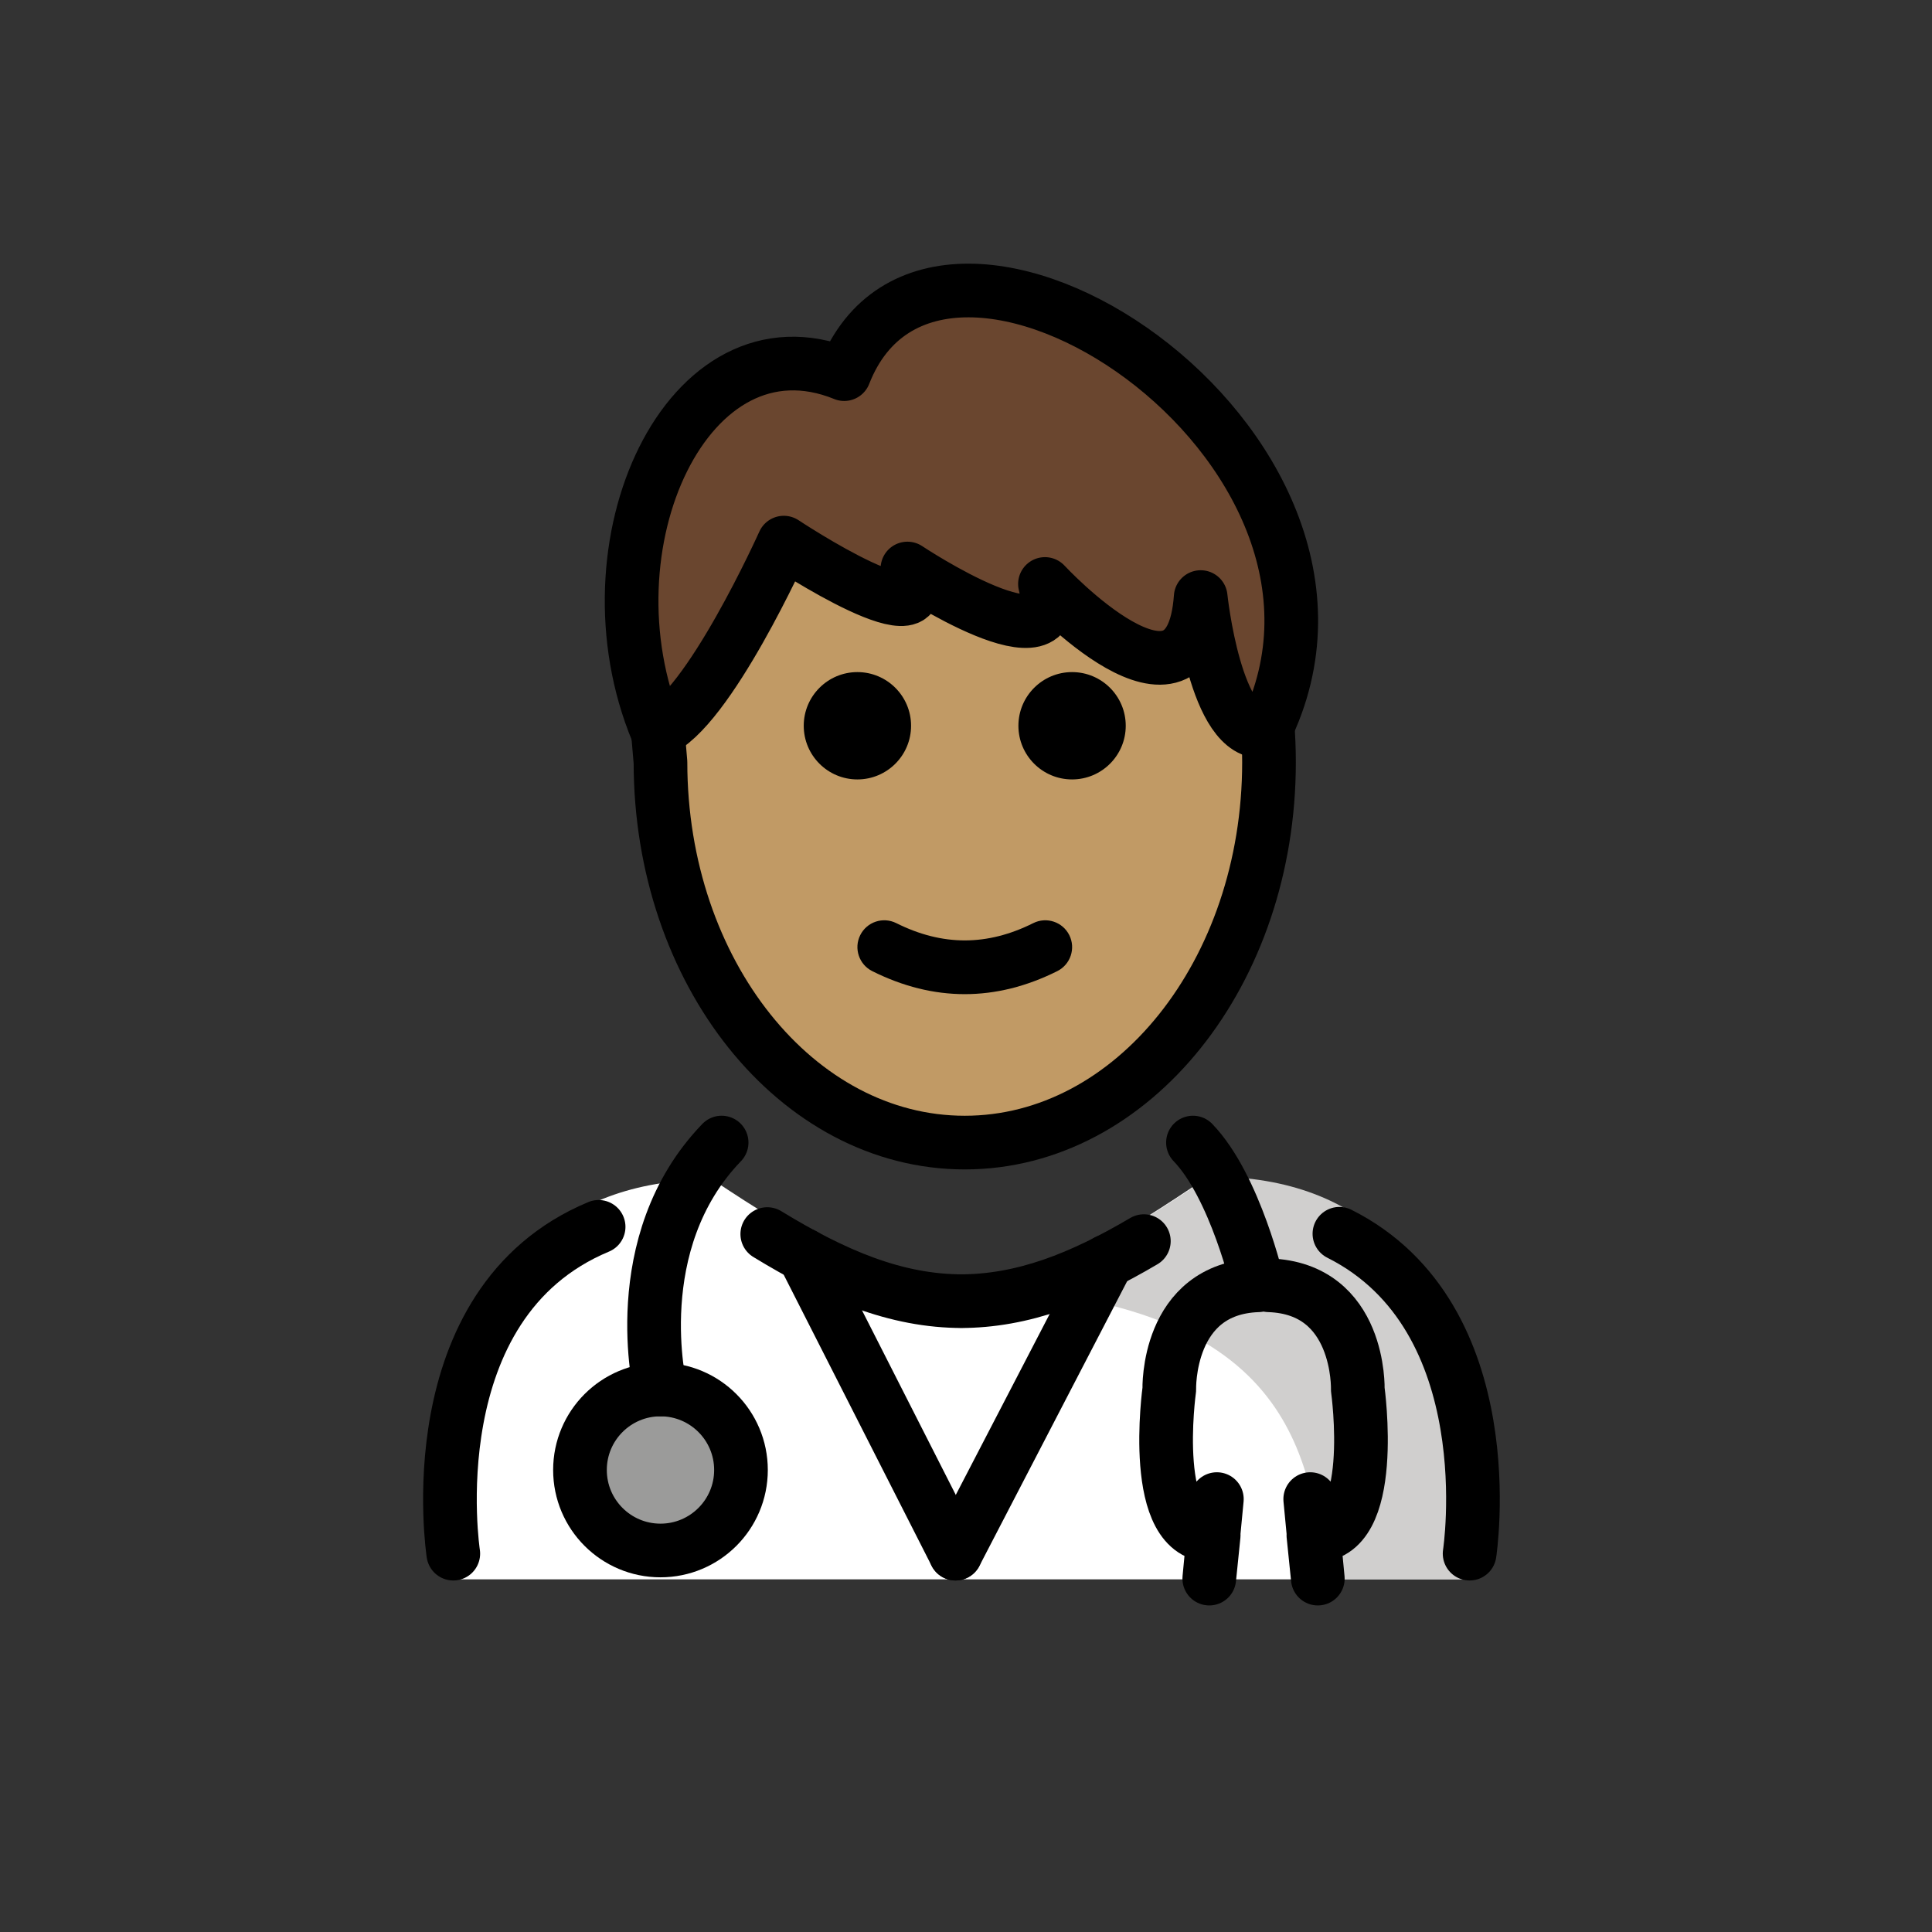 <?xml version="1.0" encoding="UTF-8"?>
<svg id="a" version="1.1" viewBox="0 0 72 72" xmlns="http://www.w3.org/2000/svg"><rect x="0" y="0" width="72" height="72" fill="#333333" stroke="none"/><g id="b"><path d="m16.648 58.857s-2.1-14.9 9.9-14.9c3.192 2.128 6.026 3.798 9.1 3.792l0.275 0.1c3.074 0.006 5.908-1.864 9.1-3.992 11.565-0.035 9.509 14.9 9.74 15" fill="#fff"/><circle cx="24.614" cy="54.782" r="3" fill="#9B9B9A"/><path d="m45.077 43.845c-3.17 2.113-5.275 3.5-9.338 4.089 13.062 0.411 12.962 6.911 13.725 10.911h5.113s2.614-15.002-9.5-15z" fill="#D0CFCE"/></g><g id="c"><path d="m31.461 13.942c-5.826-2.362-9.847 6.39-6.971 13.308 1.895-0.736 4.72-7.028 4.72-7.028s6.044 4.012 4.607 0.965c0 0 6 3.997 5.125 0.576 0 0 5.42 5.857 5.804 0.488 0 0 0.549 5.266 2.397 5 5.262-10.673-12.254-22.068-15.682-13.308z" fill="#6a462f"/></g><g id="d"><path d="m47.142 27.25c-1.848 0.266-2.397-5-2.397-5-0.384 5.369-5.804-0.488-5.804-0.488 0.875 3.421-5.125-0.576-5.125-0.576 1.437 3.047-4.607-0.965-4.607-0.965s-2.731 6.074-4.624 6.975c-0.013 0.284-0.034 0.565-0.034 0.853 0 7.828 5.077 14.173 11.339 14.173s11.339-6.346 11.339-14.173c0-0.309-0.021-0.612-0.037-0.916-0.019 0.039-0.031 0.078-0.05 0.117z" fill="#c19a65"/></g><g id="e"><path d="m41.953 27.047c0 1.105-0.896 2-2 2s-2-0.895-2-2c0-1.103 0.896-2 2-2s2 0.896 2 2"/><path d="m33.953 27.047c0 1.105-0.896 2-2 2s-2-0.895-2-2c0-1.103 0.896-2 2-2s2 0.896 2 2"/><path d="m35.953 37.049c-1.152 0-2.304-0.286-3.447-0.858-0.494-0.247-0.694-0.848-0.447-1.342 0.247-0.494 0.846-0.694 1.342-0.447 1.718 0.859 3.388 0.859 5.106 0 0.495-0.247 1.095-0.046 1.342 0.447 0.247 0.494 0.047 1.095-0.447 1.342-1.144 0.572-2.295 0.858-3.447 0.858z"/><path d="m47.232 26.943c0.04 0.482 0.06 0.97 0.06 1.465 0 7.828-5.077 14.173-11.339 14.173s-11.339-6.346-11.339-14.173l-0.124-1.458" fill="none" stroke="#000" stroke-linecap="round" stroke-linejoin="round" stroke-miterlimit="10" stroke-width="2"/><path d="m31.461 13.942c-5.826-2.362-9.847 6.39-6.971 13.308 1.895-0.736 4.72-7.028 4.72-7.028s6.044 4.012 4.607 0.965c0 0 6 3.997 5.125 0.576 0 0 5.42 5.857 5.804 0.488 0 0 0.549 5.266 2.397 5 5.262-10.673-12.254-22.068-15.682-13.308z" fill="none" stroke="#000" stroke-linecap="round" stroke-linejoin="round" stroke-miterlimit="10" stroke-width="2"/><circle cx="24.614" cy="54.782" r="3" fill="none" stroke="#000" stroke-linecap="round" stroke-linejoin="round" stroke-miterlimit="10" stroke-width="2"/><path d="m24.614 51.782s-1.327-5.46 2.279-9.202" fill="none" stroke="#000" stroke-linecap="round" stroke-linejoin="round" stroke-miterlimit="10" stroke-width="2"/><path d="m49.916 45.979c6.207 3.118 4.852 11.921 4.852 11.921" fill="none" stroke="#000" stroke-linecap="round" stroke-linejoin="round" stroke-miterlimit="10" stroke-width="2"/><path d="m28.594 45.99c2.497 1.523 4.785 2.507 7.299 2.501h-0.125c2.366 0.005 4.532-0.866 6.86-2.238" fill="none" stroke="#000" stroke-linecap="round" stroke-linejoin="round" stroke-miterlimit="10" stroke-width="2"/><path d="m16.893 57.9s-1.435-9.325 5.416-12.179" fill="none" stroke="#000" stroke-linecap="round" stroke-linejoin="round" stroke-miterlimit="10" stroke-width="2"/><path d="m44.458 42.58c1.585 1.645 2.427 5.319 2.427 5.319-3.425 0.113-3.309 3.883-3.309 3.883s-0.779 5.562 1.655 5.432l-0.165 1.616 0.283-2.963" fill="none" stroke="#000" stroke-linecap="round" stroke-linejoin="round" stroke-miterlimit="10" stroke-width="2"/><path d="m47.291 47.899c3.425 0.113 3.31 3.883 3.31 3.883s0.779 5.562-1.655 5.432l0.165 1.616-0.283-2.963" fill="none" stroke="#000" stroke-linecap="round" stroke-linejoin="round" stroke-miterlimit="10" stroke-width="2"/><line x1="29.953" x2="35.61" y1="46.767" y2="57.9" fill="none" stroke="#000" stroke-linecap="round" stroke-linejoin="round" stroke-miterlimit="10" stroke-width="2"/><line x1="41.268" x2="35.61" y1="46.997" y2="57.9" fill="none" stroke="#000" stroke-linecap="round" stroke-linejoin="round" stroke-miterlimit="10" stroke-width="2"/></g></svg>
